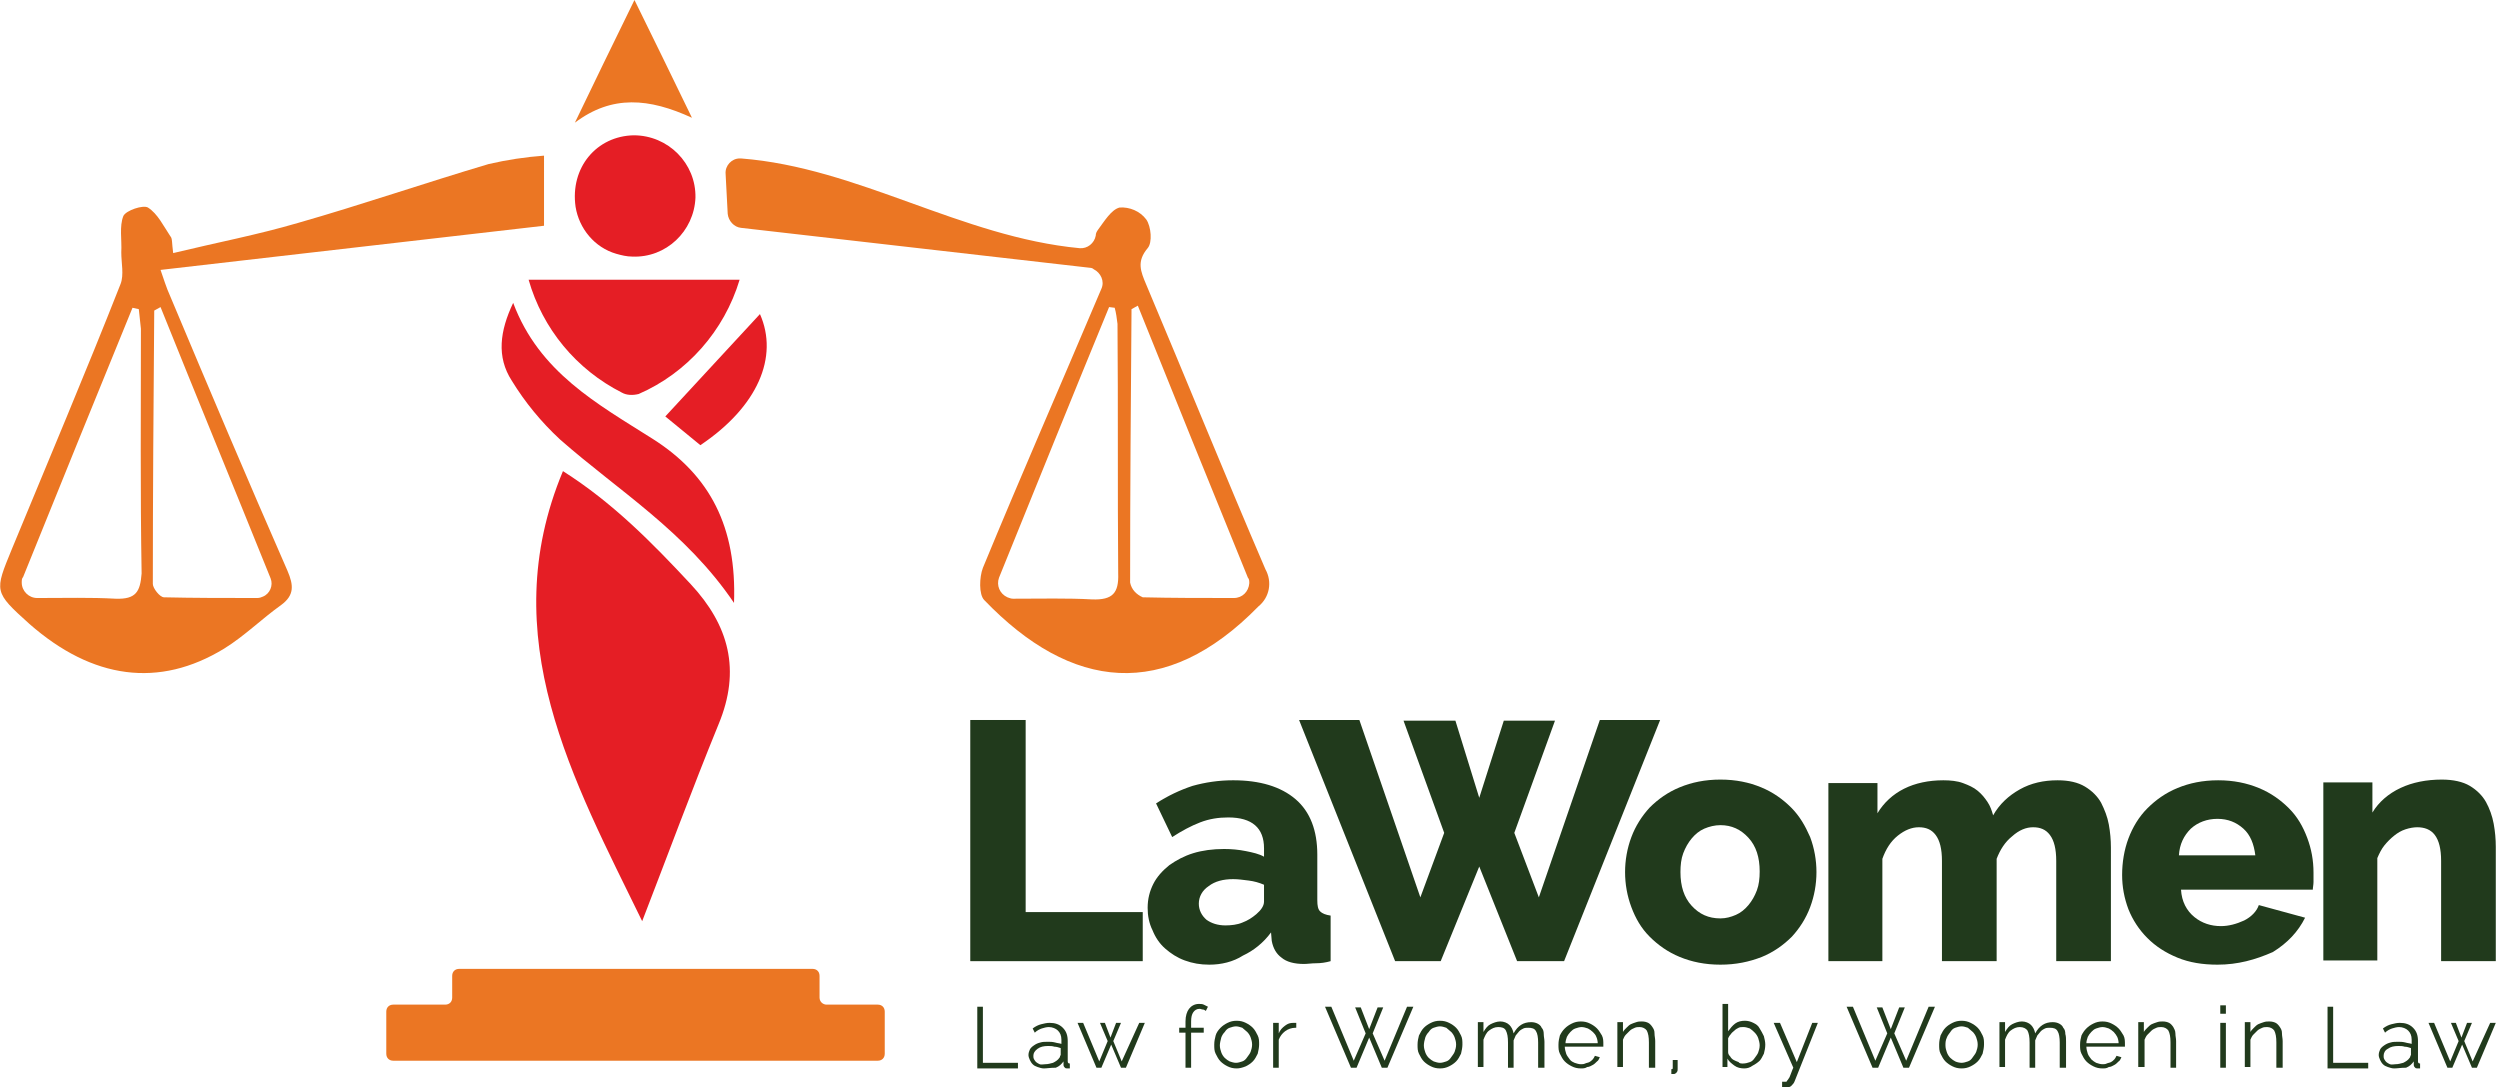 <?xml version="1.0" encoding="utf-8"?>
<!-- Generator: Adobe Illustrator 25.2.1, SVG Export Plug-In . SVG Version: 6.00 Build 0)  -->
<svg version="1.1" id="Layer_1" xmlns="http://www.w3.org/2000/svg" xmlns:xlink="http://www.w3.org/1999/xlink" x="0px" y="0px"
	 viewBox="0 0 356.6 155.1" style="enable-background:new 0 0 356.6 155.1;" xml:space="preserve">
<style type="text/css">
	.st0{enable-background:new    ;}
	.st1{fill:#213A1C;}
	.st2{fill:#EB7623;}
	.st3{fill:#E51E25;}
</style>
<g id="Layer_2_1_">
	<g id="Layer_1-2">
		<g class="st0">
			<path class="st1" d="M138.4,137.1v-34.4h7.9v27.4H163v7H138.4z"/>
		</g>
		<g class="st0">
			<path class="st1" d="M172.5,137.6c-1.3,0-2.4-0.2-3.5-0.6c-1.1-0.4-2-1-2.8-1.7c-0.8-0.7-1.4-1.6-1.8-2.6c-0.5-1-0.7-2.1-0.7-3.2
				c0-1.3,0.3-2.4,0.8-3.4s1.3-1.9,2.3-2.7c1-0.7,2.1-1.3,3.4-1.7c1.3-0.4,2.8-0.6,4.4-0.6c1.1,0,2.1,0.1,3.1,0.3
				c1,0.2,1.9,0.4,2.6,0.8v-1.2c0-2.9-1.7-4.4-5.1-4.4c-1.4,0-2.7,0.2-4,0.7c-1.3,0.5-2.6,1.2-4,2.1l-2.3-4.8
				c1.7-1.1,3.4-1.9,5.2-2.5c1.8-0.5,3.7-0.8,5.8-0.8c3.8,0,6.8,0.9,8.9,2.7c2.1,1.8,3.1,4.5,3.1,7.9v6.5c0,0.8,0.1,1.3,0.4,1.6
				c0.3,0.3,0.8,0.5,1.5,0.6v6.5c-0.7,0.2-1.4,0.3-2.1,0.3c-0.6,0-1.2,0.1-1.7,0.1c-1.4,0-2.5-0.3-3.2-0.9c-0.7-0.5-1.2-1.3-1.4-2.4
				l-0.1-1.2c-1.1,1.5-2.5,2.6-4,3.3C175.9,137.2,174.2,137.6,172.5,137.6z M174.8,132c0.8,0,1.7-0.1,2.4-0.4c0.8-0.3,1.4-0.7,2-1.2
				c0.7-0.6,1.1-1.2,1.1-1.8v-2.4c-0.7-0.3-1.4-0.5-2.2-0.6c-0.8-0.1-1.5-0.2-2.2-0.2c-1.4,0-2.6,0.3-3.5,1
				c-0.9,0.6-1.4,1.5-1.4,2.5c0,0.9,0.4,1.7,1.1,2.3C172.8,131.7,173.7,132,174.8,132z"/>
		</g>
		<g class="st0">
			<path class="st1" d="M200.2,102.8h7.4l3.4,11l3.5-11h7.3l-5.8,16l3.5,9.2l8.7-25.3h8.6l-13.7,34.4h-6.7l-5.4-13.5l-5.5,13.5H199
				l-13.7-34.4h8.6l8.7,25.3l3.4-9.2L200.2,102.8z"/>
		</g>
		<g class="st0">
			<path class="st1" d="M245.4,137.6c-2.2,0-4.1-0.4-5.8-1.1c-1.7-0.7-3.1-1.7-4.3-2.9c-1.2-1.2-2-2.6-2.6-4.2
				c-0.6-1.6-0.9-3.3-0.9-5c0-1.7,0.3-3.4,0.9-5c0.6-1.6,1.5-3,2.6-4.2c1.2-1.2,2.6-2.2,4.3-2.9c1.7-0.7,3.6-1.1,5.8-1.1
				c2.2,0,4.1,0.4,5.8,1.1c1.7,0.7,3.1,1.7,4.3,2.9c1.2,1.2,2,2.6,2.7,4.2c0.6,1.6,0.9,3.3,0.9,5c0,1.7-0.3,3.4-0.9,5
				c-0.6,1.6-1.5,3-2.6,4.2c-1.2,1.2-2.6,2.2-4.3,2.9C249.5,137.2,247.6,137.6,245.4,137.6z M239.7,124.4c0,2,0.5,3.6,1.6,4.8
				c1.1,1.2,2.4,1.8,4.1,1.8c0.8,0,1.5-0.2,2.2-0.5c0.7-0.3,1.3-0.8,1.8-1.4s0.9-1.3,1.2-2.1c0.3-0.8,0.4-1.7,0.4-2.7
				c0-2-0.5-3.6-1.6-4.8c-1.1-1.2-2.4-1.8-4-1.8c-0.8,0-1.6,0.2-2.3,0.5c-0.7,0.3-1.3,0.8-1.8,1.4c-0.5,0.6-0.9,1.3-1.2,2.1
				S239.7,123.4,239.7,124.4z"/>
			<path class="st1" d="M301,137.1h-7.7v-14.3c0-1.7-0.3-2.9-0.9-3.7c-0.6-0.8-1.4-1.1-2.4-1.1c-1,0-2,0.4-3,1.3
				c-1,0.8-1.7,1.9-2.2,3.2v14.6H277v-14.3c0-1.7-0.3-2.9-0.9-3.7c-0.6-0.8-1.4-1.1-2.4-1.1c-1,0-2,0.4-3,1.2
				c-1,0.8-1.7,1.9-2.2,3.3v14.6h-7.7v-25.4h7v4.3c0.9-1.5,2.2-2.7,3.8-3.5c1.6-0.8,3.5-1.2,5.6-1.2c1,0,2,0.1,2.8,0.4
				c0.8,0.3,1.5,0.6,2.1,1.1c0.6,0.5,1,1,1.4,1.6c0.4,0.6,0.6,1.2,0.8,1.9c0.9-1.6,2.2-2.8,3.8-3.7c1.6-0.9,3.4-1.3,5.4-1.3
				c1.6,0,2.9,0.3,3.9,0.9c1,0.6,1.8,1.4,2.3,2.3c0.5,1,0.9,2,1.1,3.1s0.3,2.2,0.3,3.3V137.1z"/>
			<path class="st1" d="M316.3,137.6c-2.1,0-4-0.3-5.7-1s-3.1-1.6-4.3-2.8c-1.2-1.2-2.1-2.6-2.7-4.1c-0.6-1.6-0.9-3.2-0.9-4.9
				c0-1.8,0.3-3.6,0.9-5.2c0.6-1.6,1.5-3.1,2.7-4.3c1.2-1.2,2.6-2.2,4.3-2.9s3.6-1.1,5.8-1.1s4.1,0.4,5.8,1.1s3.1,1.7,4.3,2.9
				c1.2,1.2,2,2.6,2.6,4.2c0.6,1.6,0.9,3.2,0.9,5c0,0.5,0,0.9,0,1.3c0,0.4-0.1,0.8-0.1,1.1h-18.8c0.1,1.7,0.8,3,1.9,3.9
				s2.4,1.3,3.8,1.3c1.1,0,2.2-0.3,3.3-0.8c1-0.5,1.8-1.3,2.1-2.2l6.6,1.8c-1,2-2.5,3.6-4.6,4.9
				C321.7,136.9,319.2,137.6,316.3,137.6z M321.7,122c-0.2-1.6-0.7-2.9-1.7-3.8c-1-0.9-2.2-1.4-3.7-1.4c-1.5,0-2.8,0.5-3.8,1.4
				c-1,1-1.6,2.2-1.7,3.8H321.7z"/>
		</g>
		<g class="st0">
			<path class="st1" d="M355.9,137.1h-7.7v-14.3c0-1.7-0.3-2.9-0.9-3.7c-0.6-0.8-1.5-1.1-2.5-1.1c-0.5,0-1.1,0.1-1.7,0.3
				c-0.6,0.2-1.1,0.5-1.6,0.9c-0.5,0.4-1,0.9-1.4,1.4s-0.7,1.1-1,1.8v14.6h-7.7v-25.4h7v4.3c0.9-1.5,2.3-2.7,4-3.5s3.7-1.2,5.9-1.2
				c1.6,0,3,0.3,4,0.9c1,0.6,1.8,1.4,2.3,2.3s0.9,2,1.1,3.1c0.2,1.1,0.3,2.2,0.3,3.3V137.1z"/>
		</g>
		<g class="st0">
			<path class="st1" d="M139.4,152.3v-8.7h0.8v8h5v0.8H139.4z"/>
		</g>
		<g class="st0">
			<path class="st1" d="M148.9,152.4c-0.3,0-0.6-0.1-0.9-0.2c-0.3-0.1-0.5-0.2-0.7-0.4c-0.2-0.2-0.3-0.4-0.4-0.6
				c-0.1-0.2-0.2-0.5-0.2-0.7c0-0.3,0.1-0.6,0.2-0.8c0.1-0.2,0.3-0.4,0.6-0.6s0.5-0.3,0.9-0.4c0.3-0.1,0.7-0.1,1.1-0.1
				c0.3,0,0.6,0,1,0.1c0.3,0.1,0.6,0.1,0.9,0.2v-0.6c0-0.6-0.2-1-0.5-1.3c-0.3-0.3-0.8-0.5-1.3-0.5c-0.3,0-0.7,0.1-1,0.2
				c-0.3,0.1-0.7,0.3-1,0.6l-0.3-0.6c0.4-0.3,0.8-0.5,1.2-0.6c0.4-0.1,0.8-0.2,1.2-0.2c0.8,0,1.4,0.2,1.9,0.7
				c0.5,0.5,0.7,1.1,0.7,1.9v2.9c0,0.2,0.1,0.3,0.3,0.3v0.7c-0.1,0-0.1,0-0.2,0s-0.1,0-0.1,0c-0.2,0-0.3,0-0.4-0.1
				c-0.1-0.1-0.2-0.2-0.2-0.4l0-0.5c-0.3,0.4-0.6,0.7-1.1,0.9C149.8,152.3,149.3,152.4,148.9,152.4z M149.1,151.8
				c0.4,0,0.7-0.1,1.1-0.2c0.4-0.2,0.7-0.4,0.9-0.7c0.1-0.1,0.1-0.2,0.1-0.2c0-0.1,0.1-0.2,0.1-0.2v-1c-0.3-0.1-0.6-0.2-0.9-0.2
				c-0.3-0.1-0.6-0.1-0.9-0.1c-0.6,0-1.1,0.1-1.5,0.4s-0.6,0.6-0.6,1c0,0.2,0,0.3,0.1,0.5c0.1,0.2,0.2,0.3,0.3,0.4
				c0.1,0.1,0.3,0.2,0.5,0.3S148.8,151.8,149.1,151.8z"/>
		</g>
		<g class="st0">
			<path class="st1" d="M162.5,145.9h0.8l-2.7,6.4h-0.7l-1.4-3.3l-1.4,3.3h-0.7l-2.7-6.4h0.8l2.3,5.5l1.2-2.9l-1.1-2.6h0.7l0.8,2.1
				l0.8-2.1h0.7l-1.1,2.6l1.2,2.9L162.5,145.9z"/>
		</g>
		<g class="st0">
			<path class="st1" d="M169.1,152.3v-5h-0.9v-0.7h0.9v-0.9c0-0.8,0.2-1.4,0.5-1.8c0.3-0.4,0.8-0.7,1.4-0.7c0.2,0,0.5,0,0.7,0.1
				c0.2,0.1,0.4,0.2,0.6,0.3l-0.3,0.6c-0.1-0.1-0.3-0.2-0.4-0.2c-0.2,0-0.3-0.1-0.5-0.1c-0.4,0-0.7,0.2-0.9,0.5s-0.3,0.7-0.3,1.3
				v0.9h1.8v0.7h-1.8v5H169.1z"/>
		</g>
		<g class="st0">
			<path class="st1" d="M176.4,152.4c-0.5,0-0.9-0.1-1.3-0.3c-0.4-0.2-0.7-0.4-1-0.7c-0.3-0.3-0.5-0.7-0.7-1.1
				c-0.2-0.4-0.2-0.8-0.2-1.3c0-0.5,0.1-0.9,0.2-1.3s0.4-0.8,0.7-1.1c0.3-0.3,0.6-0.5,1-0.7c0.4-0.2,0.8-0.3,1.3-0.3
				s0.9,0.1,1.3,0.3c0.4,0.2,0.7,0.4,1,0.7c0.3,0.3,0.5,0.7,0.7,1.1c0.2,0.4,0.2,0.8,0.2,1.3c0,0.4-0.1,0.9-0.2,1.3
				c-0.2,0.4-0.4,0.8-0.7,1.1c-0.3,0.3-0.6,0.5-1,0.7C177.2,152.3,176.8,152.4,176.4,152.4z M174,149.1c0,0.4,0.1,0.7,0.2,1
				c0.1,0.3,0.3,0.6,0.5,0.8c0.2,0.2,0.5,0.4,0.7,0.5c0.3,0.1,0.6,0.2,0.9,0.2s0.6-0.1,0.9-0.2c0.3-0.1,0.5-0.3,0.7-0.6
				s0.4-0.5,0.5-0.8c0.1-0.3,0.2-0.6,0.2-1c0-0.4-0.1-0.7-0.2-1c-0.1-0.3-0.3-0.6-0.5-0.8s-0.5-0.4-0.7-0.6
				c-0.3-0.1-0.6-0.2-0.9-0.2s-0.6,0.1-0.9,0.2c-0.3,0.1-0.5,0.3-0.7,0.6c-0.2,0.2-0.4,0.5-0.5,0.8C174.1,148.4,174,148.8,174,149.1
				z"/>
		</g>
		<g class="st0">
			<path class="st1" d="M184.8,146.6c-0.6,0-1.1,0.2-1.5,0.5c-0.4,0.3-0.7,0.7-0.9,1.2v4h-0.8v-6.4h0.8v1.5c0.2-0.5,0.5-0.8,0.9-1.1
				c0.4-0.3,0.7-0.4,1.2-0.4c0.1,0,0.1,0,0.2,0s0.1,0,0.2,0V146.6z"/>
		</g>
		<g class="st0">
			<path class="st1" d="M193.3,143.7h0.8l1.2,3.1l1.2-3.1h0.8l-1.5,3.7l1.7,3.9l3.2-7.7h0.9l-3.7,8.7h-0.8l-1.8-4.3l-1.8,4.3h-0.8
				l-3.7-8.7h0.9l3.2,7.7l1.7-3.9L193.3,143.7z"/>
		</g>
		<g class="st0">
			<path class="st1" d="M205.4,152.4c-0.5,0-0.9-0.1-1.3-0.3c-0.4-0.2-0.7-0.4-1-0.7s-0.5-0.7-0.7-1.1s-0.2-0.8-0.2-1.3
				c0-0.5,0.1-0.9,0.2-1.3c0.2-0.4,0.4-0.8,0.7-1.1c0.3-0.3,0.6-0.5,1-0.7c0.4-0.2,0.8-0.3,1.3-0.3c0.5,0,0.9,0.1,1.3,0.3
				c0.4,0.2,0.7,0.4,1,0.7c0.3,0.3,0.5,0.7,0.7,1.1c0.2,0.4,0.2,0.8,0.2,1.3c0,0.4-0.1,0.9-0.2,1.3c-0.2,0.4-0.4,0.8-0.7,1.1
				s-0.6,0.5-1,0.7C206.3,152.3,205.9,152.4,205.4,152.4z M203.1,149.1c0,0.4,0.1,0.7,0.2,1c0.1,0.3,0.3,0.6,0.5,0.8
				s0.5,0.4,0.7,0.5c0.3,0.1,0.6,0.2,0.9,0.2s0.6-0.1,0.9-0.2c0.3-0.1,0.5-0.3,0.7-0.6s0.4-0.5,0.5-0.8c0.1-0.3,0.2-0.6,0.2-1
				c0-0.4-0.1-0.7-0.2-1c-0.1-0.3-0.3-0.6-0.5-0.8s-0.5-0.4-0.7-0.6c-0.3-0.1-0.6-0.2-0.9-0.2s-0.6,0.1-0.9,0.2
				c-0.3,0.1-0.5,0.3-0.7,0.6c-0.2,0.2-0.4,0.5-0.5,0.8S203.1,148.8,203.1,149.1z"/>
			<path class="st1" d="M220.2,152.3h-0.8v-3.6c0-0.7-0.1-1.3-0.3-1.6c-0.2-0.4-0.6-0.5-1.1-0.5c-0.2,0-0.5,0-0.7,0.1
				s-0.4,0.2-0.6,0.4c-0.2,0.2-0.3,0.4-0.5,0.6c-0.1,0.2-0.2,0.5-0.3,0.7v3.9h-0.8v-3.6c0-0.8-0.1-1.3-0.3-1.7s-0.6-0.5-1.1-0.5
				c-0.5,0-0.9,0.2-1.3,0.5c-0.4,0.3-0.6,0.8-0.8,1.3v3.9h-0.8v-6.4h0.8v1.4c0.3-0.5,0.6-0.9,1-1.1s0.9-0.4,1.4-0.4
				c0.5,0,1,0.2,1.3,0.5s0.5,0.7,0.6,1.2c0.6-1.1,1.4-1.6,2.5-1.6c0.4,0,0.7,0.1,0.9,0.2c0.2,0.1,0.5,0.3,0.6,0.6
				c0.2,0.2,0.3,0.5,0.3,0.9s0.1,0.7,0.1,1.1V152.3z"/>
			<path class="st1" d="M225.5,152.4c-0.5,0-0.9-0.1-1.3-0.3c-0.4-0.2-0.7-0.4-1-0.7c-0.3-0.3-0.5-0.7-0.7-1.1
				c-0.2-0.4-0.2-0.8-0.2-1.3c0-0.5,0.1-0.9,0.2-1.3c0.2-0.4,0.4-0.7,0.7-1c0.3-0.3,0.6-0.5,1-0.7c0.4-0.2,0.8-0.3,1.3-0.3
				c0.5,0,0.9,0.1,1.3,0.3c0.4,0.2,0.7,0.4,1,0.7s0.5,0.7,0.7,1c0.2,0.4,0.2,0.8,0.2,1.3c0,0.1,0,0.1,0,0.2c0,0.1,0,0.1,0,0.1h-5.5
				c0,0.3,0.1,0.7,0.2,1c0.1,0.3,0.3,0.5,0.5,0.8s0.5,0.4,0.7,0.5c0.3,0.1,0.6,0.2,0.9,0.2c0.2,0,0.4,0,0.6-0.1
				c0.2-0.1,0.4-0.1,0.6-0.2c0.2-0.1,0.3-0.2,0.5-0.4c0.1-0.1,0.2-0.3,0.3-0.5l0.7,0.2c-0.1,0.2-0.2,0.5-0.4,0.6
				c-0.2,0.2-0.4,0.4-0.6,0.5s-0.5,0.3-0.8,0.3C226.1,152.4,225.8,152.4,225.5,152.4z M227.9,148.8c0-0.3-0.1-0.7-0.2-0.9
				c-0.1-0.3-0.3-0.5-0.5-0.7c-0.2-0.2-0.5-0.4-0.7-0.5c-0.3-0.1-0.6-0.2-0.9-0.2c-0.3,0-0.6,0.1-0.9,0.2c-0.3,0.1-0.5,0.3-0.7,0.5
				c-0.2,0.2-0.4,0.5-0.5,0.7c-0.1,0.3-0.2,0.6-0.2,0.9H227.9z"/>
			<path class="st1" d="M236,152.3h-0.8v-3.6c0-0.8-0.1-1.3-0.3-1.7c-0.2-0.3-0.6-0.5-1-0.5c-0.2,0-0.5,0-0.7,0.1
				c-0.2,0.1-0.5,0.2-0.7,0.4c-0.2,0.2-0.4,0.4-0.6,0.6c-0.2,0.2-0.3,0.5-0.4,0.7v3.9h-0.8v-6.4h0.8v1.4c0.1-0.2,0.3-0.4,0.5-0.6
				s0.4-0.4,0.6-0.5s0.5-0.2,0.8-0.3c0.3-0.1,0.5-0.1,0.8-0.1c0.4,0,0.7,0.1,0.9,0.2c0.2,0.1,0.4,0.3,0.6,0.6s0.3,0.5,0.3,0.9
				s0.1,0.7,0.1,1.1V152.3z"/>
			<path class="st1" d="M238.3,152.5c0.1,0,0.1,0,0.2,0c0.1,0,0.1-0.1,0.1-0.2v-1.1h0.7v1.3c0,0.1,0,0.3-0.1,0.4
				c-0.1,0.1-0.1,0.2-0.2,0.2c-0.1,0.1-0.2,0.1-0.3,0.1c-0.1,0-0.2,0-0.3,0V152.5z"/>
		</g>
		<g class="st0">
			<path class="st1" d="M248.8,152.4c-0.5,0-1-0.1-1.4-0.4c-0.4-0.3-0.8-0.6-1-1v1.2h-0.7v-9h0.8v3.9c0.3-0.4,0.6-0.8,1-1.1
				c0.4-0.3,0.9-0.4,1.4-0.4c0.4,0,0.8,0.1,1.2,0.3s0.7,0.4,0.9,0.8c0.2,0.3,0.4,0.7,0.6,1.1c0.1,0.4,0.2,0.8,0.2,1.2
				c0,0.5-0.1,0.9-0.2,1.3c-0.2,0.4-0.4,0.8-0.6,1s-0.6,0.5-1,0.7C249.6,152.3,249.2,152.4,248.8,152.4z M248.6,151.7
				c0.4,0,0.7-0.1,1-0.2c0.3-0.1,0.5-0.3,0.7-0.6s0.4-0.5,0.5-0.8c0.1-0.3,0.2-0.6,0.2-1c0-0.3-0.1-0.7-0.2-1
				c-0.1-0.3-0.3-0.6-0.5-0.8c-0.2-0.2-0.4-0.4-0.7-0.6c-0.3-0.1-0.6-0.2-0.9-0.2c-0.3,0-0.5,0-0.7,0.1c-0.2,0.1-0.4,0.2-0.6,0.4
				s-0.4,0.3-0.5,0.5c-0.2,0.2-0.3,0.4-0.4,0.6v2c0,0.2,0.1,0.4,0.3,0.6c0.1,0.2,0.3,0.4,0.5,0.5c0.2,0.1,0.4,0.2,0.7,0.3
				C248.1,151.7,248.4,151.7,248.6,151.7z"/>
		</g>
		<g class="st0">
			<path class="st1" d="M254.1,154.3c0,0,0.1,0,0.1,0c0,0,0.1,0,0.1,0c0.1,0,0.2,0,0.3,0c0.1,0,0.2,0,0.2,0c0,0,0.1-0.1,0.1-0.1
				c0-0.1,0.1-0.1,0.2-0.3c0.1-0.1,0.2-0.3,0.3-0.6c0.1-0.2,0.2-0.6,0.4-1l-2.8-6.4h0.9l2.4,5.6l2.2-5.6h0.8l-3.3,8.3
				c-0.1,0.3-0.3,0.5-0.5,0.7s-0.5,0.2-0.9,0.2c-0.2,0-0.3,0-0.4,0V154.3z"/>
		</g>
		<g class="st0">
			<path class="st1" d="M267.7,143.7h0.8l1.2,3.1l1.2-3.1h0.8l-1.5,3.7l1.7,3.9l3.2-7.7h0.9l-3.7,8.7h-0.8l-1.8-4.3l-1.8,4.3h-0.8
				l-3.7-8.7h0.9l3.2,7.7l1.7-3.9L267.7,143.7z"/>
		</g>
		<g class="st0">
			<path class="st1" d="M279.8,152.4c-0.5,0-0.9-0.1-1.3-0.3c-0.4-0.2-0.7-0.4-1-0.7c-0.3-0.3-0.5-0.7-0.7-1.1
				c-0.2-0.4-0.2-0.8-0.2-1.3c0-0.5,0.1-0.9,0.2-1.3c0.2-0.4,0.4-0.8,0.7-1.1c0.3-0.3,0.6-0.5,1-0.7c0.4-0.2,0.8-0.3,1.3-0.3
				c0.5,0,0.9,0.1,1.3,0.3c0.4,0.2,0.7,0.4,1,0.7c0.3,0.3,0.5,0.7,0.7,1.1c0.2,0.4,0.2,0.8,0.2,1.3c0,0.4-0.1,0.9-0.2,1.3
				c-0.2,0.4-0.4,0.8-0.7,1.1c-0.3,0.3-0.6,0.5-1,0.7C280.7,152.3,280.3,152.4,279.8,152.4z M277.5,149.1c0,0.4,0.1,0.7,0.2,1
				c0.1,0.3,0.3,0.6,0.5,0.8c0.2,0.2,0.5,0.4,0.7,0.5s0.6,0.2,0.9,0.2s0.6-0.1,0.9-0.2c0.3-0.1,0.5-0.3,0.7-0.6s0.4-0.5,0.5-0.8
				c0.1-0.3,0.2-0.6,0.2-1c0-0.4-0.1-0.7-0.2-1c-0.1-0.3-0.3-0.6-0.5-0.8s-0.5-0.4-0.7-0.6c-0.3-0.1-0.6-0.2-0.9-0.2
				s-0.6,0.1-0.9,0.2c-0.3,0.1-0.5,0.3-0.7,0.6s-0.4,0.5-0.5,0.8C277.5,148.4,277.5,148.8,277.5,149.1z"/>
			<path class="st1" d="M294.6,152.3h-0.8v-3.6c0-0.7-0.1-1.3-0.3-1.6c-0.2-0.4-0.6-0.5-1.1-0.5c-0.2,0-0.5,0-0.7,0.1
				c-0.2,0.1-0.4,0.2-0.6,0.4c-0.2,0.2-0.3,0.4-0.5,0.6c-0.1,0.2-0.2,0.5-0.3,0.7v3.9h-0.8v-3.6c0-0.8-0.1-1.3-0.3-1.7
				c-0.2-0.3-0.6-0.5-1.1-0.5c-0.5,0-0.9,0.2-1.3,0.5c-0.4,0.3-0.6,0.8-0.8,1.3v3.9h-0.8v-6.4h0.8v1.4c0.3-0.5,0.6-0.9,1-1.1
				s0.9-0.4,1.4-0.4c0.5,0,1,0.2,1.3,0.5c0.3,0.3,0.5,0.7,0.6,1.2c0.6-1.1,1.4-1.6,2.5-1.6c0.4,0,0.7,0.1,0.9,0.2s0.5,0.3,0.6,0.6
				c0.2,0.2,0.3,0.5,0.3,0.9c0.1,0.3,0.1,0.7,0.1,1.1V152.3z"/>
			<path class="st1" d="M299.9,152.4c-0.5,0-0.9-0.1-1.3-0.3c-0.4-0.2-0.7-0.4-1-0.7c-0.3-0.3-0.5-0.7-0.7-1.1
				c-0.2-0.4-0.2-0.8-0.2-1.3c0-0.5,0.1-0.9,0.2-1.3c0.2-0.4,0.4-0.7,0.7-1c0.3-0.3,0.6-0.5,1-0.7c0.4-0.2,0.8-0.3,1.3-0.3
				s0.9,0.1,1.3,0.3c0.4,0.2,0.7,0.4,1,0.7s0.5,0.7,0.7,1c0.2,0.4,0.2,0.8,0.2,1.3c0,0.1,0,0.1,0,0.2s0,0.1,0,0.1h-5.5
				c0,0.3,0.1,0.7,0.2,1c0.1,0.3,0.3,0.5,0.5,0.8c0.2,0.2,0.5,0.4,0.7,0.5c0.3,0.1,0.6,0.2,0.9,0.2c0.2,0,0.4,0,0.6-0.1
				s0.4-0.1,0.6-0.2c0.2-0.1,0.3-0.2,0.5-0.4c0.1-0.1,0.2-0.3,0.3-0.5l0.7,0.2c-0.1,0.2-0.2,0.5-0.4,0.6c-0.2,0.2-0.4,0.4-0.6,0.5
				s-0.5,0.3-0.8,0.3C300.5,152.4,300.2,152.4,299.9,152.4z M302.2,148.8c0-0.3-0.1-0.7-0.2-0.9s-0.3-0.5-0.5-0.7
				c-0.2-0.2-0.5-0.4-0.7-0.5c-0.3-0.1-0.6-0.2-0.9-0.2s-0.6,0.1-0.9,0.2c-0.3,0.1-0.5,0.3-0.7,0.5c-0.2,0.2-0.4,0.5-0.5,0.7
				c-0.1,0.3-0.2,0.6-0.2,0.9H302.2z"/>
			<path class="st1" d="M310.4,152.3h-0.8v-3.6c0-0.8-0.1-1.3-0.3-1.7c-0.2-0.3-0.6-0.5-1-0.5c-0.2,0-0.5,0-0.7,0.1
				c-0.2,0.1-0.5,0.2-0.7,0.4c-0.2,0.2-0.4,0.4-0.6,0.6c-0.2,0.2-0.3,0.5-0.4,0.7v3.9H305v-6.4h0.8v1.4c0.1-0.2,0.3-0.4,0.5-0.6
				s0.4-0.4,0.6-0.5c0.2-0.1,0.5-0.2,0.8-0.3c0.3-0.1,0.5-0.1,0.8-0.1c0.4,0,0.7,0.1,0.9,0.2s0.4,0.3,0.6,0.6
				c0.1,0.2,0.3,0.5,0.3,0.9s0.1,0.7,0.1,1.1V152.3z"/>
			<path class="st1" d="M316.7,144.6v-1.2h0.8v1.2H316.7z M316.7,152.3v-6.4h0.8v6.4H316.7z"/>
			<path class="st1" d="M325.5,152.3h-0.8v-3.6c0-0.8-0.1-1.3-0.3-1.7c-0.2-0.3-0.6-0.5-1-0.5c-0.2,0-0.5,0-0.7,0.1
				c-0.2,0.1-0.5,0.2-0.7,0.4c-0.2,0.2-0.4,0.4-0.6,0.6c-0.2,0.2-0.3,0.5-0.4,0.7v3.9h-0.8v-6.4h0.8v1.4c0.1-0.2,0.3-0.4,0.5-0.6
				s0.4-0.4,0.6-0.5s0.5-0.2,0.8-0.3c0.3-0.1,0.5-0.1,0.8-0.1c0.4,0,0.7,0.1,0.9,0.2c0.2,0.1,0.4,0.3,0.6,0.6s0.3,0.5,0.3,0.9
				s0.1,0.7,0.1,1.1V152.3z"/>
			<path class="st1" d="M332,152.3v-8.7h0.8v8h5v0.8H332z"/>
		</g>
		<g class="st0">
			<path class="st1" d="M341.5,152.4c-0.3,0-0.6-0.1-0.9-0.2c-0.3-0.1-0.5-0.2-0.7-0.4c-0.2-0.2-0.3-0.4-0.4-0.6
				c-0.1-0.2-0.2-0.5-0.2-0.7c0-0.3,0.1-0.6,0.2-0.8c0.1-0.2,0.3-0.4,0.6-0.6s0.5-0.3,0.9-0.4c0.3-0.1,0.7-0.1,1.1-0.1
				c0.3,0,0.6,0,1,0.1c0.3,0.1,0.6,0.1,0.9,0.2v-0.6c0-0.6-0.2-1-0.5-1.3c-0.3-0.3-0.8-0.5-1.3-0.5c-0.3,0-0.7,0.1-1,0.2
				c-0.3,0.1-0.7,0.3-1,0.6l-0.3-0.6c0.4-0.3,0.8-0.5,1.2-0.6c0.4-0.1,0.8-0.2,1.2-0.2c0.8,0,1.4,0.2,1.9,0.7
				c0.5,0.5,0.7,1.1,0.7,1.9v2.9c0,0.2,0.1,0.3,0.3,0.3v0.7c-0.1,0-0.1,0-0.2,0c-0.1,0-0.1,0-0.1,0c-0.2,0-0.3,0-0.4-0.1
				c-0.1-0.1-0.2-0.2-0.2-0.4l0-0.5c-0.3,0.4-0.6,0.7-1.1,0.9C342.4,152.3,342,152.4,341.5,152.4z M341.7,151.8
				c0.4,0,0.7-0.1,1.1-0.2c0.4-0.2,0.7-0.4,0.9-0.7c0.1-0.1,0.1-0.2,0.1-0.2c0-0.1,0.1-0.2,0.1-0.2v-1c-0.3-0.1-0.6-0.2-0.9-0.2
				c-0.3-0.1-0.6-0.1-0.9-0.1c-0.6,0-1.1,0.1-1.5,0.4c-0.4,0.2-0.6,0.6-0.6,1c0,0.2,0,0.3,0.1,0.5c0.1,0.2,0.2,0.3,0.3,0.4
				c0.1,0.1,0.3,0.2,0.5,0.3S341.5,151.8,341.7,151.8z"/>
		</g>
		<g class="st0">
			<path class="st1" d="M355.2,145.9h0.8l-2.7,6.4h-0.7l-1.4-3.3l-1.4,3.3h-0.7l-2.7-6.4h0.8l2.3,5.5l1.2-2.9l-1.1-2.6h0.7l0.8,2.1
				l0.8-2.1h0.7l-1.1,2.6l1.2,2.9L355.2,145.9z"/>
		</g>
		<path class="st2" d="M155.5,38.2l-49.8-5.7c-1-0.1-1.8-1-1.9-2l-0.3-5.7c-0.1-1.2,0.9-2.2,2-2.2c0.1,0,0.2,0,0.2,0
			c16.7,1.3,31.4,11.2,48.3,12.8c1.1,0.1,2.1-0.7,2.3-1.8c0-0.3,0.1-0.5,0.3-0.8c0.9-1.2,1.9-2.9,3.1-3.2c1.4-0.1,2.9,0.5,3.8,1.7
			c0.7,1,0.9,3.3,0.2,4.1c-1.6,1.9-1,3.3-0.2,5.2c5.7,13.5,11.2,27.1,17,40.6c1,1.8,0.6,4-1,5.3c-13.3,13.6-26.7,12-39.1-0.9
			c-0.8-0.8-0.7-3.3-0.2-4.6c5.4-13.1,11.1-26.1,16.6-39.1l0.3-0.7c0.5-1.1-0.1-2.3-1.1-2.8C155.9,38.3,155.7,38.2,155.5,38.2z
			 M142.5,82.4c-0.4,1.1,0.1,2.3,1.2,2.8c0.3,0.1,0.5,0.2,0.8,0.2c4.1,0,7.7-0.1,11.3,0.1c2.9,0.1,3.8-0.9,3.7-3.7
			c-0.1-11.9,0-23.8-0.1-35.6c-0.1-0.8-0.2-1.6-0.4-2.3l-0.8-0.1C153.1,56.2,148,68.8,142.5,82.4L142.5,82.4z M176,85.3
			c1.2,0,2.1-0.9,2.2-2.1c0-0.3,0-0.6-0.2-0.8c-5.5-13.5-10.6-26.1-15.7-38.8c-0.7,0.4-0.9,0.5-0.9,0.5c-0.1,13-0.2,26-0.2,39
			c0.2,1,0.9,1.7,1.8,2.1C167.2,85.3,171.3,85.3,176,85.3z"/>
		<path class="st3" d="M91.6,131.4c-9.8-20.1-21.2-40.5-11.3-64.2c7.1,4.5,12.7,10.2,18.2,16.1s7.2,12.3,4,20
			C98.7,112.6,95.2,122.1,91.6,131.4L91.6,131.4z"/>
		<path class="st3" d="M75.4,39.9h30.1c-2.2,7.3-7.5,13.3-14.4,16.3c-0.8,0.2-1.7,0.2-2.4-0.2C82.2,52.7,77.4,46.9,75.4,39.9z"/>
		<path class="st3" d="M73.2,43.2c3.7,9.9,12,14.4,19.9,19.4c8.2,5.2,12,12.6,11.6,23.4c-6.9-10.2-16.5-16-24.8-23.3
			c-2.7-2.5-5-5.3-6.9-8.4C70.8,50.9,71.3,47.2,73.2,43.2z"/>
		<path class="st3" d="M82.1,29.5c-0.8-5.6,3-10.1,8.3-10.2c4.9,0,8.9,4,8.8,8.9c-0.2,4.8-4.2,8.6-9,8.4c-0.8,0-1.6-0.2-2.3-0.4
			C84.8,35.3,82.6,32.6,82.1,29.5z"/>
		<path class="st3" d="M108.4,44.8c2.7,6.1-0.3,13.2-8.5,18.7l-5-4.1L108.4,44.8z"/>
		<path class="st2" d="M82,17.5c2.7-5.6,5.4-11.2,8.5-17.5c2.8,5.7,5.3,10.8,8.2,16.8C92.6,14,87.3,13.5,82,17.5L82,17.5z"/>
		<path class="st2" d="M77.6,22.2c-2.7,0.2-5.3,0.6-7.9,1.2c-9.1,2.7-18.1,5.8-27.2,8.4c-5.8,1.7-11.6,2.8-17.8,4.3
			c-0.2-1.5-0.1-2.1-0.4-2.4c-1-1.5-1.8-3.2-3.2-4.1c-0.7-0.4-3.1,0.4-3.5,1.2c-0.6,1.5-0.2,3.4-0.3,5.2c0,1.5,0.4,3.2-0.1,4.5
			C12.2,53.2,6.9,65.7,1.7,78.3c-2.5,6.1-2.6,6.1,2.5,10.7c9,7.9,18.5,9.2,27.8,3.5c2.9-1.8,5.3-4.2,8.1-6.2
			c1.9-1.4,1.8-2.8,0.9-4.9c-5.7-13-11.2-26-16.7-39.1c-0.6-1.3-1-2.7-1.4-3.8l54.7-6.3V22.2z M16.5,85.4c-3.6-0.2-7.1-0.1-11.2-0.1
			c-1.2,0-2.2-1-2.2-2.2c0-0.3,0-0.6,0.2-0.8c5.4-13.4,10.5-25.9,15.6-38.4l0.9,0.2c0.1,0.9,0.2,1.8,0.3,2.8
			c0,11.6-0.1,23.2,0.1,34.9C20,84.4,19.4,85.5,16.5,85.4z M38.6,82.5c0.4,1-0.1,2.2-1.1,2.6c-0.2,0.1-0.5,0.2-0.8,0.2
			c-4.8,0-9.1,0-13.3-0.1c-0.6,0-1.6-1.3-1.6-1.9c0-13,0.1-26,0.2-39c0,0,0.2-0.1,0.9-0.5C28,56.5,33.2,69.1,38.6,82.5z"/>
		<path class="st2" d="M116.9,142.3v-3.1c0-0.6-0.4-1-1-1H65.5c-0.6,0-1,0.4-1,1v3.1c0,0.6-0.4,1-1,1h-7.4c-0.6,0-1,0.4-1,1v6
			c0,0.6,0.4,1,1,1h69.1c0.6,0,1-0.4,1-1v-6c0-0.6-0.4-1-1-1h-7.3C117.4,143.3,116.9,142.9,116.9,142.3
			C116.9,142.4,116.9,142.3,116.9,142.3z"/>
	</g>
</g>
</svg>
